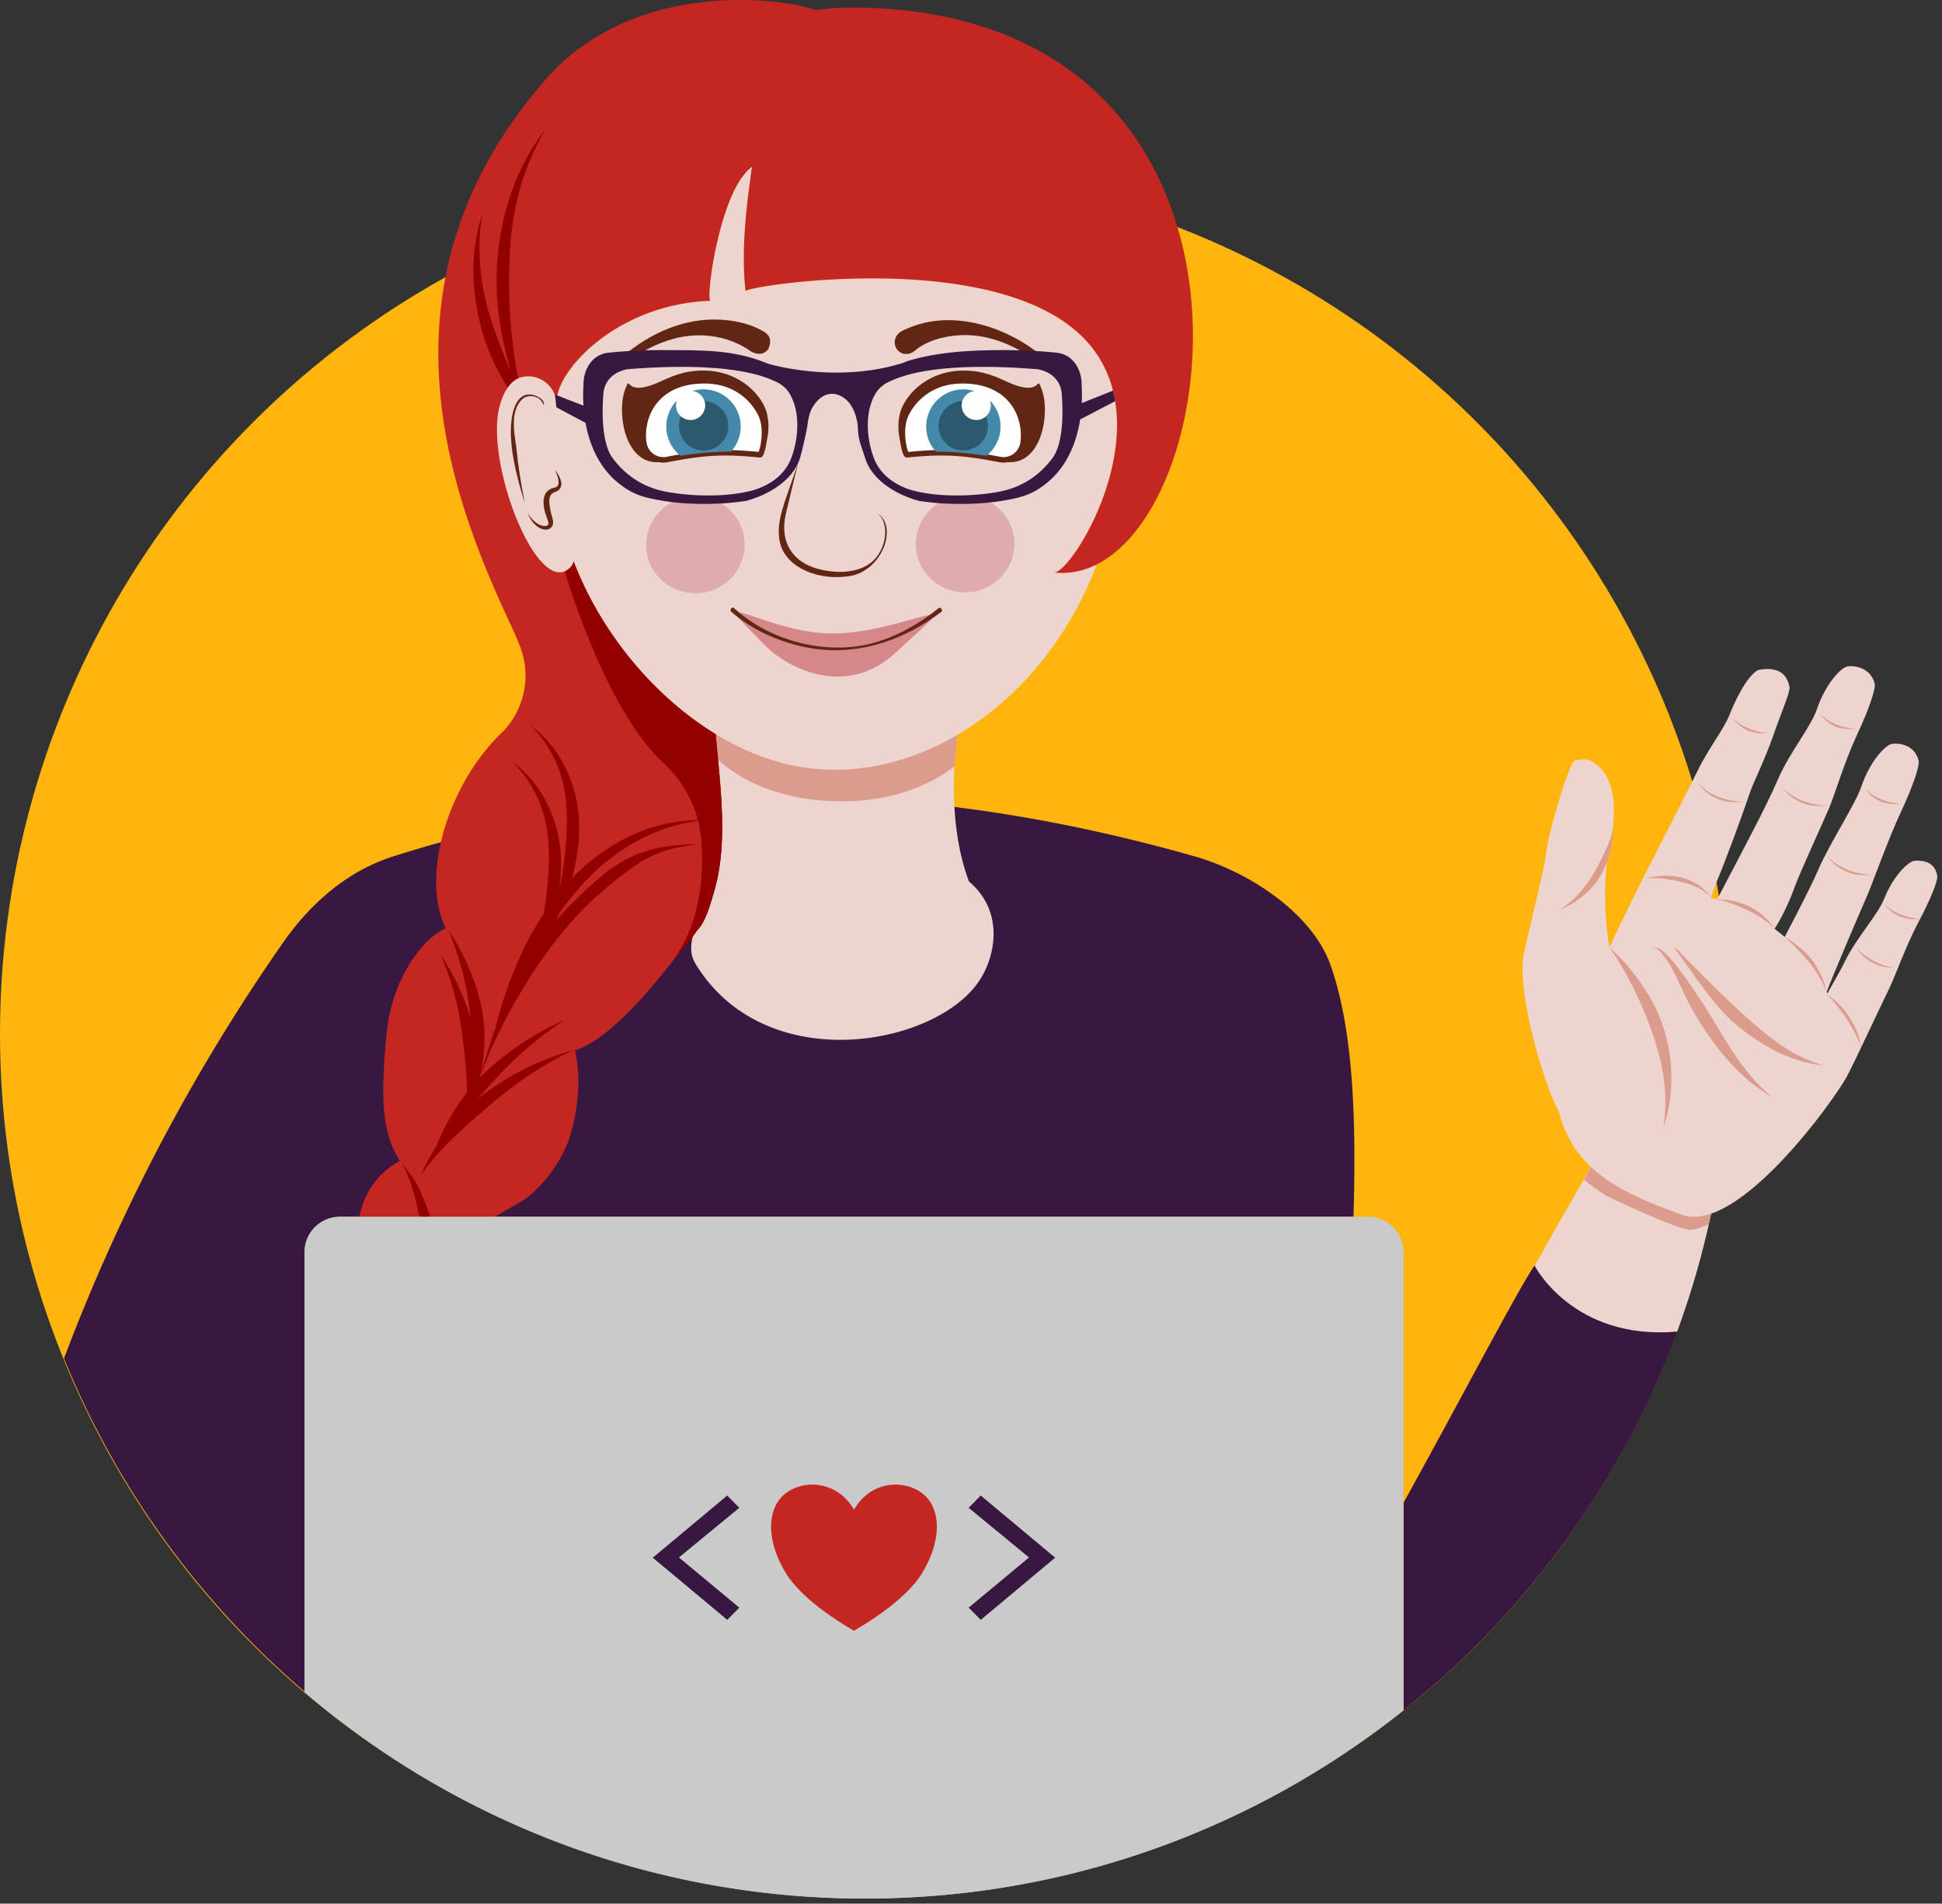 <svg viewBox="0 0 354 347" xmlns="http://www.w3.org/2000/svg" fill-rule="evenodd" clip-rule="evenodd" stroke-linecap="round" stroke-linejoin="round" stroke-miterlimit="1.5"><rect x="0" y="0" width="354" height="347" fill="#333333" stroke="none"/><circle cx="157.667" cy="188.408" r="157.667" fill="#ffb50d"/><path d="M157.825 346.075h.401H157.4h.425zm.716-.001l-.188.001.277-.002-.089.001zm-1.568-.001l.29.001h-.212l-.078-.001zm1.925-.001l-.122.001.264-.002-.142.001zm-2.354-.002l.269.002-.149-.001-.12-.001zm2.711-.001l-.072.001.292-.003-.22.002zm-3.149-.003l.274.003-.102-.001-.172-.002zm3.878-.005l-.399.005.399-.005zm-4.345-.001l.313.004h-.06l-.253-.004zm4.687-.004l-.263.004.321-.005-.058.001zm-5.222-.004l.424.007a58.976 58.976 0 01-.424-.007zm5.579-.002l-.162.003.267-.005-.105.002zm-6.003-.005l.33.006-.276-.005-.054-.001zm6.359-.002l-.104.002.267-.005-.163.003zm-6.785-.007l.276.006-.181-.004-.095-.002zm7.141 0l-.057.001.325-.007-.268.006zm-7.571-.011l.268.007-.128-.003-.14-.004zm8.312-.007l-.398.01.398-.01zm-8.755-.004l.282.007-.084-.002-.198-.005zm9.082-.006l-.216.006.289-.008-.073.002zm-9.595-.009l.37.011-.044-.001-.326-.01zm9.95-.001l-.14.004.263-.008-.123.004zm-10.424-.015l.422.014a57.55 57.55 0 01-.422-.014zm10.779.003l-.087.003.275-.009-.188.006zm-11.202-.017l.295.01-.225-.008-.07-.002zm11.913-.008l-.397.014.397-.014zm-12.339-.009l.269.011-.157-.006-.112-.005zm12.693-.005l-.345.014.388-.016-.043.002zm-13.125-.012l.27.011-.109-.004-.161-.007zm13.479-.002l-.184.007.273-.011-.089.004zm-13.933-.018l.299.013-.067-.003-.232-.01zm14.287.002l-.12.005.262-.011-.142.006zm-14.831-.027l.421.02-.421-.02zm15.185.011l-.071.003.291-.013-.22.01zm-15.605-.032l.352.018-.305-.016-.047-.002zm16.328-.003l-.396.019.396-.019zm-16.75-.019l.278.015-.191-.01-.087-.005zm17.088.001l-.257.013.315-.016-.058.003zm-17.514-.024l.266.014-.135-.007-.131-.007zm17.867.005l-.158.008.264-.014-.106.006zm-18.303-.031l.275.016-.09-.005-.185-.011zm18.656.011l-.102.005.265-.015-.163.01zm.353-.021l-.056.003.325-.02-.269.017zm-19.492-.019l.337.021-.051-.003-.286-.018zm20.226-.027l-.394.025.394-.025zm-20.727-.005l.418.027-.418-.027zm21.05-.016l-.211.014.285-.019-.074.005zm-21.469-.012l.303.021-.24-.016-.063-.005zm21.821-.012l-.137.009.26-.018-.123.009zm-22.243-.017l.269.019-.165-.011-.104-.008zm22.594-.008l-.085.006.273-.02-.188.014zm-23.021-.023l.266.02-.115-.008-.151-.012zm23.726-.029l-.393.029.393-.029zm-24.17-.004l.288.022-.074-.005-.214-.017zm24.519-.023l-.332.026.377-.029-.045.003zm-25.067-.019l.417.032-.417-.032zm25.418-.008l-.18.014.27-.022-.09.008zm-25.835-.026l.389.031-.349-.028-.04-.003zm26.186-.003l-.118.01.26-.022-.142.012zm-26.604-.032l.281.024-.202-.017-.079-.007zm26.954.003l-.069.006.29-.025-.221.019zm-27.376-.039l.264.022-.142-.012-.122-.01zm28.093-.024l-.392.035.392-.035zm-28.522-.015l.27.024-.097-.008-.173-.016zm28.855-.015l-.25.023.309-.028-.059.005zm-29.319-.027l.315.029-.057-.005-.258-.024zm29.669-.005l-.155.014.26-.024-.105.01zm-30.185-.044l.415.039-.415-.039zm30.534.011l-.1.009.263-.025-.163.016zm-30.95-.052l.315.031-.258-.025-.057-.006zm31.299.018l-.053.005.324-.032-.271.027zm-31.716-.06l.269.027-.173-.017-.096-.01zm32.444-.013l-.39.039.39-.039zm-32.866-.031l.263.028-.122-.013-.141-.015zm33.184-.002l-.206.021.28-.029-.074.008zm-33.619-.044l.279.03-.08-.008-.199-.022zm33.968.007l-.134.014.256-.027-.122.013zm-34.489-.064l.384.043-.04-.005-.344-.038zm34.837.026l-.084.009.271-.03-.187.021zm-35.279-.075l.413.046-.413-.046zm35.977-.003l-.389.044.389-.044zm.344-.039l-.32.037.365-.043-.045.006zm-36.736-.006l.286.033-.213-.024-.073-.009zm37.083-.035l-.176.021.266-.032-.09.011zm-37.499-.014l.262.031-.149-.017-.113-.014zm37.846-.027l-.115.013.257-.031-.142.018zm-38.27-.024l.265.032-.103-.012-.162-.02zm38.617-.019l-.067.009.287-.036-.22.027zm-39.066-.036l.299.037-.063-.008-.236-.029zm39.775-.052l-.387.048.387-.048zm-40.3-.015l.411.052-.411-.052zm40.629-.028l-.243.032.303-.039-.06.007zm-41.041-.025l.333.043-.283-.037-.05-.006zm41.387-.02l-.152.02.258-.034-.106.014zm-41.8-.035l.271.036-.182-.024-.089-.012zm42.146-.011l-.098.013.26-.035-.162.022zm-42.563-.045l.261.035-.129-.017-.132-.018zm42.908-.001l-.052.007.323-.045-.271.038zm-43.336-.058l.272.038-.085-.012-.187-.026zm44.056-.042a50.82 50.82 0 01-.385.053l.385-.053zm-44.54-.026l.344.049-.046-.007-.298-.042zm44.854-.019l-.201.029.275-.04-.074.011zm-45.329-.049l.409.059-.409-.059zm45.673-.001l-.13.019.253-.037-.123.018zm-46.083-.059l.292.043-.227-.034-.065-.009zm46.428.009l-.081.012.268-.04-.187.028zm-46.84-.071l.262.039-.157-.023-.105-.016zm47.53-.033l-.384.058.384-.058zm-47.948-.031l.261.04-.11-.016-.151-.024zm48.288-.021l-.308.048.353-.055-.045.007zm-48.726-.046l.287.044-.069-.01-.218-.034zm49.069-.007l-.171.027.261-.041-.09.014zm-49.599-.077l.408.064a57.549 57.549 0 01-.408-.064zm49.942.023l-.112.018.253-.041-.141.023zm-50.349-.089l.362.059-.319-.052-.043-.007zm50.692.034l-.065.01.285-.046-.22.036zm.702-.115l-.383.063.383-.063zm-51.803.014l.273.045-.192-.031-.081-.014zm-.412-.069l.259.044-.136-.023-.123-.021zm52.539.001l-.236.04.295-.05-.059.01zm-52.96-.072l.267.045-.092-.015-.175-.03zm53.302.014l-.148.025.253-.043-.105.018zm-53.762-.093l.318.055-.053-.009-.265-.046zm54.103.035l-.095.016.256-.044-.161.028zm-54.597-.122l.406.072-.406-.072zm54.938.063l-.05.008.322-.056-.272.048zm.713-.127l-.381.068.381-.068zm-56.056-.008l.303.054-.245-.044-.058-.01zm56.365-.048l-.196.036.27-.049-.074.013zm-56.773-.026l.263.048-.165-.03-.098-.018zm57.113-.036l-.127.024.249-.046-.122.022zm-57.526-.04l.259.048-.116-.022-.143-.026zm57.866-.023l-.079.015.265-.049-.186.034zm-58.293-.057l.277.052-.075-.014-.202-.038zm58.976-.071l-.379.071.379-.071zm-59.507-.03l.403.077c-.269-.051-.538-.102-.807-.155l.404.078zm59.842-.035l-.296.057.341-.065-.045.008zm.339-.065l-.167.032.256-.05-.089.018zm-60.989-.057l.277.055-.203-.04-.074-.015zm61.327-.01l-.109.021.249-.049-.14.028zm-61.734-.071l.258.052-.143-.029-.115-.023zm62.073.004l-.063.012.281-.056-.218.044zm-62.488-.087l.262.053-.098-.02-.164-.033zm63.181-.054a50.12 50.12 0 01-.376.077l.376-.077zm-63.624-.037l.3.062-.058-.012-.242-.05zm63.944-.028l-.228.047.287-.06-.059.013zm-64.448-.076l.402.083-.402-.083zm64.785.006l-.143.03.248-.052-.105.022zm-65.186-.091l.319.067-.267-.056-.052-.011zm65.524.02l-.092.019.251-.053-.159.034zm-65.927-.106l.265.057-.174-.037-.091-.02zm66.263.034l-.048.01.319-.068-.271.058zm-66.67-.122l.257.056-.123-.027-.134-.029zm67.374-.03l-.375.081.375-.081zm-67.793-.062l.27.06-.081-.018-.189-.042zm68.098-.005l-.19.042.263-.058-.073.016zm-68.587-.103l.358.079-.043-.009-.315-.07zm68.923.029l-.124.027.244-.054-.12.027zm-69.365-.129l.401.091-.401-.091zm69.7.054l-.076.017.26-.059-.184.042zm.675-.154l-.373.085.373-.085zm-70.774.009l.285.065-.218-.049-.067-.016zm71.104-.085l-.283.065.328-.076-.045.011zm-71.506-.008l.258.06-.151-.035-.107-.025zm71.84-.07l-.162.038.25-.059-.088.021zm-72.248-.025l.258.06-.104-.024-.154-.036zm72.582-.054l-.106.025.244-.058-.138.033zm-73.013-.048l.288.068-.065-.015-.223-.053zm73.347-.031l-.061.014.277-.066-.216.052zm-73.855-.091l.398.096-.398-.096zm74.54-.074l-.371.089.371-.089zm-74.937-.022l.344.083-.298-.072-.046-.011zm75.252-.056l-.22.054.278-.068-.058.014zm-75.65-.042l.268.066-.184-.046-.084-.02zm75.982-.04l-.139.035.242-.061-.103.026zm-76.384-.06l.256.064-.13-.033-.126-.031zm76.717-.023l-.089.022.246-.061-.157.039zm-77.129-.081l.266.067-.088-.022-.178-.045zm77.461-.002l-.046.011.314-.08-.268.069zm-77.92-.115l.328.084-.05-.013-.278-.071zm78.614-.063l-.368.095.368-.095zm-79.078-.056l.397.102-.397-.102zm79.379-.022l-.183.048.255-.066-.072.018zm-79.774-.081l.296.077-.235-.061-.061-.016zm80.105-.005l-.12.031.238-.062-.118.031zm-80.502-.1l.26.069-.159-.042-.101-.027zm80.832.013l-.072.019.253-.067-.181.048zm-81.234-.12l.257.068-.112-.029-.145-.039zm81.9-.058l-.367.098.367-.098zm-82.32-.055l.279.075-.071-.019-.208-.056zm82.645-.033l-.268.073.312-.085-.044.012zm-83.155-.106l.395.108-.395-.108zm83.485.016l-.156.043.242-.067-.086.024zm-83.877-.124l.388.107-.348-.096-.04-.011zm84.206.034l-.102.028.237-.066-.135.038zm-84.599-.144l.274.077-.197-.055-.077-.022zm84.928.052l-.058.016.27-.075-.212.059zm.675-.189l-.364.102.364-.102zm-85.999.026l.256.072-.138-.039-.118-.033zm-.405-.115l.262.074-.094-.027-.168-.047zm86.714 0l-.21.06.268-.076-.058.016zm-87.154-.127l.309.089-.056-.016-.253-.073zm87.482.033l-.134.038.235-.067-.101.029zm-87.957-.171l.393.114-.393-.114zm88.285.076l-.085.025.239-.07-.154.045zm.327-.095l-.043.012.306-.089-.263.077zm-89.002-.096l.311.092-.256-.075-.055-.017zm89.686-.106l-.361.107.361-.107zm-90.078-.01l.263.078-.169-.05-.094-.028zm90.374-.079l-.175.053.246-.074-.071.021zm-90.77-.04l.255.077-.118-.035-.137-.042zm91.096-.058l-.114.035.23-.07-.116.035zm-91.507-.066l.273.083-.078-.024-.195-.059zm91.833-.033l-.069.021.245-.075-.176.054zm-92.334-.12l.384.118-.041-.013-.343-.105zm92.989-.081l-.358.11.358-.11zm-93.384-.041l.392.121-.392-.121zm93.705-.059l-.252.078.295-.091-.043.013zm-94.093-.062l.282.088-.211-.066-.071-.022zm94.417-.039l-.149.046.234-.073-.085.027zm-94.808-.084l.257.081-.146-.046-.111-.035zm95.133-.019l-.097.031.229-.073-.132.042zm-95.531-.108l.26.083-.102-.032-.158-.051zm95.855.005l-.055.018.26-.084-.205.066zm-96.28-.141l.295.095-.062-.02-.233-.075zm96.944-.072l-.356.114.356-.114zm-97.425-.084l.39.127-.39-.127zm97.731-.016l-.199.065.255-.083-.056.018zm-98.115-.11l.335.11-.286-.094-.049-.016zm98.438.004l-.128.042.226-.074-.098.032zm-98.825-.131l.267.088-.18-.06-.087-.028zm99.147.025l-.081.027.231-.077-.15.05zm-99.538-.156l.256.086-.126-.042-.13-.044zm99.86.049l-.04.013.295-.098-.255.085zm-100.262-.184l.268.09-.085-.028-.183-.062zm100.935-.042l-.352.119.352-.119zm-101.4-.116l.348.119-.047-.016-.301-.103zm101.692.017l-.166.056.235-.08-.069.024zm-102.115-.162l.388.134-.388-.134zm102.436.052l-.109.037.222-.076-.113.039zm-102.819-.184l.293.101-.228-.078-.065-.023zm103.14.074l-.066.022.236-.081-.17.059zm.644-.225l-.35.122.35-.122zm-104.169.017l.259.09-.155-.054-.104-.036zm104.485-.128l-.233.082.275-.097-.042.015zm-104.877-.01l.258.091-.108-.038-.15-.053zm-.414-.147l.287.102-.069-.024-.218-.078zm105.61.044l-.141.05.223-.079-.082.029zm-106.091-.216l.387.138-.387-.138zm106.41.102l-.091.033.219-.078-.128.045zm.319-.114l-.05.018.247-.089-.197.071zm-107.109-.126l.376.136-.332-.12-.044-.016zm107.762-.111l-.347.126.347-.126zm-108.143-.027l.274.099-.193-.07-.081-.029zm108.444-.083l-.185.068.239-.088-.054.02zm-108.829-.059l.257.095-.135-.05-.122-.045zm109.147-.058l-.121.044.216-.08-.095.036zm-109.542-.088l.266.098-.092-.034-.174-.064zm109.859-.03l-.076.028.22-.082-.144.054zm-110.299-.135l.325.122-.054-.02-.271-.102zm110.616.016l-.036.014.277-.104-.241.09zm-111.054-.181l.385.146-.385-.146zm111.687-.057l-.305.115.333-.126-.028.011zm-112.064-.086l.31.118-.251-.095-.059-.023zm112.38-.035l-.155.059.221-.084-.066.025zm-112.76-.111l.263.101-.166-.063-.097-.038zm113.075-.01l-.102.039.21-.081-.108.042zm-113.461-.139l.259.1-.117-.045-.142-.055zm113.776.017l-.06.024.222-.087-.162.063zm-114.179-.174l.281.11-.077-.03-.204-.08zm114.812-.072l-.34.133.34-.133zm-115.287-.114l.379.149-.759-.299.38.15zm115.598-.009l-.212.084.252-.099-.04.015zm.314-.124l-.132.052.21-.083-.078.031zm-116.667-.167l.283.113-.208-.083-.075-.03zm116.981.042l-.086.034.207-.083-.121.049zm-117.36-.195l.259.105-.144-.058-.115-.047zm117.673.069l-.046.019.231-.093-.185.074zm-118.061-.226l.264.107-.099-.04-.165-.067zm118.701-.033l-.336.137.336-.137zm-119.125-.14l.312.127-.061-.025-.251-.102zm119.423.019l-.171.069.222-.09-.051.021zm-119.867-.202l.383.158-.383-.158zm120.179.073l-.112.046.202-.083-.09.037zm-120.551-.227l.337.139-.282-.117-.055-.022zm120.862.098l-.07.029.206-.085-.136.056zm.312-.129l-.032.013.255-.106-.223.093zm-121.548-.126l.27.113-.178-.074-.092-.039zm122.169-.135l-.262.11.288-.121-.026.011zm-122.548-.025l.26.11-.125-.053-.135-.057zm122.859-.107l-.143.061.205-.087-.062.026zm-123.254-.06l.278.118-.084-.036-.194-.082zm123.563-.072l-.094.041.196-.084-.102.043zm-124.028-.127l.371.159-.751-.323.38.164zM220 333.324l-.055.023.206-.089-.151.066zm.619-.268l-.328.142.328-.142zm-125.707-.052l.297.129-.227-.098-.07-.031zm126.015-.083l-.189.083.225-.099-.036.016zm-126.388-.081l.264.116-.154-.067-.11-.049zm126.696-.054l-.121.053.194-.085-.073.032zm-127.077-.114l.265.117-.108-.047-.157-.07zm127.385-.022l-.079.035.192-.085-.113.05zm-127.795-.159l.303.134-.069-.03-.234-.104zm128.102.023l-.041.018.211-.094-.17.076zm-128.546-.222l.379.169-.747-.335.368.166zm129.172-.059l-.324.146.324-.146zm.295-.133l-.153.069.2-.09-.047.021zm-130.203-.142l.279.127-.193-.087-.086-.04zm130.509.003l-.102.046.186-.084-.084.038zm-130.882-.173l.263.12-.134-.061-.129-.059zm131.188.033l-.063.029.188-.086-.125.057zm-131.575-.211l.277.127-.092-.042-.185-.085zm131.88.071l-.027.012.225-.104-.198.092zm-132.327-.279l.356.166-.054-.025-.302-.141zm132.937-.004l-.217.101.24-.111-.023.01zm-133.324-.177l.379.178-.379-.178zm133.629.035l-.129.06.186-.087-.057.027zM90.61 331.05l.317.149-.252-.118-.065-.031zm134.297.063l-.086.04.18-.084-.094.044zm-134.664-.237l.27.128-.166-.079-.104-.049zm134.967.093l-.048.023.186-.088-.138.065zm.304-.144l-.014.007.291-.139-.277.132zm-135.646-.128l.267.127-.116-.055-.151-.072zm-.398-.191l.297.143-.076-.037-.221-.106zm136.649.029l-.162.078.195-.094-.033.016zm-137.086-.241l.371.18-.739-.359.368.179zm137.389.095l-.109.052.176-.085-.067.033zm.302-.147l-.071.034.174-.084-.103.05zm.301-.147l-.035.017.185-.091-.15.074zm-138.722-.158l.291.143-.209-.103-.082-.04zm139.333-.143l-.311.154.311-.154zm-139.7-.039l.268.133-.145-.072-.123-.061zm139.992-.106l-.134.067.176-.088-.042.021zm-140.37-.082l.276.138-.1-.05-.176-.088zm140.67-.067l-.092.045.168-.084-.076.039zm-141.096-.146l.339.17-.062-.031-.277-.139zm141.395-.005l-.055.028.168-.085-.113.057zm-141.792-.195l.377.19-.377-.19zm142.092.044l-.022.011.186-.094-.164.083zm-142.45-.227l.346.176-.285-.144-.061-.032zm143.048-.077l-.17.087.188-.096-.018.009zm-143.409-.107l.279.143-.18-.092-.099-.051zm143.707-.046l-.113.058.164-.084-.051.026zm-144.075-.144l.27.14-.126-.065-.144-.075zm144.373-.009l-.076.039.16-.083-.084.044zm-144.761-.191l.295.152-.085-.043-.21-.109zm145.058.037l-.041.021.161-.084-.12.063zm-145.485-.26l.364.189a101.76 101.76 0 01-.732-.383l.368.194zm145.783.105l-.009.005.201-.105-.192.1zm.593-.311l-.134.07.161-.085-.027.015zm-147.1-.176l.308.163-.231-.122-.077-.041zm147.396.019l-.095.05.154-.081-.059.031zM83.748 327.6l.275.146-.157-.083-.118-.063zm148.053.054l-.061.033.152-.082-.091.049zm-148.424-.253l.278.149-.108-.058-.17-.091zm148.719.095l-.028.015.153-.082-.125.067zm-149.128-.315l.329.178-.069-.038-.26-.14zm149.717-.002l-.157.085.162-.088-.005.003zm-150.112-.213l.371.202-.728-.397.357.195zm150.407.053l-.112.061.148-.08-.036.019zm.293-.16l-.078.043.145-.079-.067.036zm-151.412-.283l.291.16-.196-.108-.095-.052zm151.706.123l-.047.025.144-.079-.097.054zm.293-.162l-.015.008.136-.075-.121.067zm-152.36-.16l.275.152-.136-.076-.139-.076zm-.378-.211l.293.163-.093-.051-.2-.112zm153.323.047l-.118.065.132-.073-.014.008zm-153.739-.28l.356.2c-.242-.135-.483-.271-.724-.408l.368.208zm154.031.116l-.094.053.138-.077-.044.024zm.292-.163l-.065.036.138-.078-.073.042zm.291-.165l-.034.019.133-.075-.099.056zm-155.332-.194l.331.188-.258-.147-.073-.041zm155.623.029l-.003.002.067-.039-.064.037zm-155.977-.232l.283.162-.17-.097-.113-.065zm156.557-.1l-.101.058.123-.07-.022.012zm-156.921-.108l.282.161-.119-.068-.163-.093zm157.211-.058l-.079.045.129-.075-.05.03zm-157.606-.171l.323.187-.078-.045-.245-.142zm157.895.003l-.05.029.127-.074-.077.045zm-158.284-.229l.364.211c-.241-.139-.481-.279-.721-.42l.357.209zm158.573.061l-.021.012.114-.067-.093.055zm-159.278-.476l.306.181-.216-.127-.09-.054zm159.854.138v.001-.001zm.288-.169l-.087.051.116-.068-.029.017zm-160.496-.179l.281.167-.148-.087-.133-.08zm160.783.008l-.064.039.12-.072-.056.033zm-161.153-.228l.295.176-.103-.061-.192-.115zm161.44.057l-.037.022.116-.069-.079.047zm-162.555-.73zm162.842.559l-.008.005.074-.045-.066.04zm.572-.345l-.063.038.07-.043-.007.005zm.285-.173l-.074.044.109-.066-.035.022zm-164.046-.253l.294.179-.185-.113-.109-.066zm164.331.079l-.051.031.111-.068-.06.037zm-164.687-.298l.286.176-.129-.08-.157-.096zm164.972.123l-.025.015.098-.06-.073.045zm-165.356-.361l.321.199-.088-.054-.233-.145zm-.379-.235l.357.221c-.239-.147-.476-.296-.714-.445l.357.224zm166.586.069l-.066.041.066-.041zm-167.285-.509l.326.206-.239-.151-.087-.055zm-.347-.22l.29.184-.161-.102-.129-.082zm-.362-.23l.299.19-.113-.071-.186-.119zm-1.093-.706zm-.341-.222l.308.201-.203-.132-.105-.069zm-.349-.229l.293.192-.141-.092-.152-.1zm-.373-.246l.321.211-.097-.063-.224-.148zm-1.059-.708zm-.341-.23l.301.203-.176-.119-.125-.084zm-.353-.241l.303.206-.123-.083-.18-.123zm-1.072-.737zm-.334-.232l.327.227-.226-.157-.101-.07zm-.341-.239l.301.211-.154-.108-.147-.103zm-.363-.255l.322.226-.107-.075-.215-.151zm-1.039-.74zm-.334-.24l.315.226-.194-.139-.121-.087zm-.345-.25l.309.223-.135-.097-.174-.126zm-1.375-1.01zm-.334-.249l.311.232-.169-.126-.142-.106zm-.353-.265l.325.244-.118-.088-.207-.156zm-1.344-1.02zm-.337-.26l.316.244-.147-.113-.169-.131zm-1.345-1.05zm-.327-.258l.325.256-.186-.146-.139-.11zm-1.657-1.334zm-.329-.269l.327.267-.162-.132-.165-.135zm0 0c-20.238-16.602-36.276-38.138-46.268-62.763 10.178-26.905 23.464-52.176 39.929-75.772 5.091-7.296 11.852-13.11 20.087-15.719 46.225-14.73 95.038-14.549 146.1 0 9.592 2.715 21.457 10.202 24.841 20.032 4.17 12.113 4.598 28.516 4.1 45.657H62.083a6.432 6.432 0 00-6.429 6.429v80.233c.752.641 1.511 1.275 2.276 1.903z" fill="#381841"/><path d="M101.421 72.97c.545-6.272 11.766-17.586 28.059-18.145-.887-.328 1.728-20.288 7.628-24.47-1.201 7.97-1.98 15.728-1.204 22.709.05-.966 46.898-8.327 62.459 9.443 13.493 15.41-2.841 41.933-6.194 41.832l-.099-.011c.032.006.065.01.099.011 2.717.306 5.324-.23 7.764-1.464-5.318 13.987-14.628 24.737-25.401 31.061-1.12 8.145-1.041 18.431 2.107 26.748 6.506 5.54 4.666 13.458 2.304 17.377-6.934 12.121-37.568 18.492-51.097-.751-1.606-2.284-2.22-3.389-1.629-6.427.027-.139.887-1.33.987-1.432 1.003-1.019 1.945-3.078 3.227-7.883.427-1.624.722-3.319.912-5.059l.003-.035.002-.017.007-.06.007-.072.003-.024.003-.033.009-.085.005-.047.001-.01.003-.035.043-.449.003-.04.001-.013.005-.05.007-.079.002-.033.003-.03.006-.073.004-.055.002-.017.001-.016c.018-.223.034-.447.049-.671l.002-.018.001-.015.02-.334.001-.005v-.012l.01-.158.009-.18.001-.005v-.002l.016-.335.001-.019.001-.02c.01-.224.019-.45.026-.675l.001-.018v-.011l.01-.332.001-.016v-.022c.006-.224.011-.448.014-.673l.001-.023v-.018l.004-.332V151.313l.001-.149.001-.184v-.012l.001-.335v-.047l-.001-.335v-.002l-.001-.009-.001-.187-.001-.077-.001-.09-.002-.172-.001-.106-.001-.042-.001-.042-.005-.318-.001-.044-.001-.035-.007-.329-.002-.042-.001-.04-.003-.107-.004-.175-.003-.091-.002-.074-.003-.087-.004-.112-.005-.149-.004-.099-.002-.055-.002-.061-.009-.241-.004-.09-.001-.018-.017-.404-.001-.026-.005-.101-.01-.212-.004-.074-.003-.06-.005-.096-.007-.134-.006-.128-.005-.09-.004-.067-.004-.08-.012-.201-.005-.099-.002-.032a51.53 51.53 0 00-.025-.404v-.012l-.005-.072-.017-.272-.004-.056-.003-.047-.006-.1-.011-.16-.007-.108-.006-.078-.005-.078-.007-.1-.012-.171-.007-.098-.003-.044-.004-.05-.022-.301-.004-.05v-.008l-.031-.405-.003-.033-.008-.1-.015-.19-.007-.089-.005-.065-.007-.087-.01-.121-.006-.072-.053-.635-.001-.014-.004-.046-.03-.354-.022-.25-.006-.069-.004-.044-.007-.079-.017-.193-.036-.401-.016-.175-.01-.11-.017-.184-.022-.244-.027-.294-.014-.152-.012-.13-.013-.134-.044-.465-.013-.14-.006-.061-.003-.04-.051-.534-.022-.227-.069-.728-.025-.268-.05-.534-.027-.287-.049-.534-.027-.292-.011-.122-.054-.61c-13.114-7.991-23.897-22.345-27.809-37.456a52.47 52.47 0 01-.47-1.967l-.005-.024-.044-.203a52.91 52.91 0 01-.513-2.786 47.29 47.29 0 01-.207-1.485V72.97zm28.059-18.145l.052-.002a.072.072 0 01-.052.002z" fill="#eed4ce"/><path d="M130.386 133.777c3.676 2.244 7.535 3.988 11.478 5.108 10.758 3.058 22.387 1.099 32.671-4.952l-.555 5.786c-5.079 3.874-12.121 6.351-20.505 6.351-9.439 0-17.591-2.888-22.59-7.62l-.499-4.673z" fill="#dc9c8d"/><path d="M125.916 90.507c4.934-.474 9.319 3.081 9.787 7.935.467 4.854-3.16 9.181-8.094 9.655-4.934.475-9.319-3.08-9.787-7.934-.467-4.854 3.16-9.181 8.094-9.656zM175.085 90.358c4.934-.475 9.319 3.08 9.787 7.935.467 4.854-3.16 9.18-8.094 9.655-4.934.475-9.32-3.08-9.787-7.935-.467-4.854 3.16-9.18 8.094-9.655z" fill="#dfabad"/><path d="M189.488 65.909c-.424-.102-.096.136-1.14-.566-3.939-2.615-8.427-4.508-13.392-4.238-3.002.163-6.173 1.028-8.414 3l-.041.038-.776.349c-.706.021-.965.132-1.604-.261-1.121-.69-1.273-2.061-.718-2.964.54-.877 1.584-1.217 2.577-1.62 8.034-3.252 17.713.091 23.799 5.121l.244.437-.118.472-.417.232zM165.294 82.877c-.311-.095-2.222-3.243-1.266-7.435.677-2.969 4.537-7.765 11.39-7.893 3.864-.073 6.361 1.237 8.271 2.093 6.702 3.004 5.012-1.768 6.193 1.32 1.698 4.437-.093 15.155-7.682 13.023-8.13-2.283-9.036-1.527-16.906-1.108z" fill="#622614"/><path d="M165.333 82.904c-.348.036-1.488-4.191-.321-7.031.783-1.908 3.733-6.439 10.379-6.463 9.061-.033 11.799 6.651 11.09 11.364a3.61 3.61 0 01-4.248 2.984c-6.866-1.333-10.42-1.512-16.9-.854z" fill="#fff" stroke="#622614"/><path d="M179.792 83.086a6.758 6.758 0 002.538-4.438 6.784 6.784 0 00-5.824-7.618 6.784 6.784 0 00-7.618 5.824 6.765 6.765 0 001.708 5.46c2.998.021 5.996.266 9.196.772z" fill="#4489aa"/><path d="M176.18 73.162a4.5 4.5 0 00-5.053 3.863 4.501 4.501 0 003.863 5.054 4.501 4.501 0 005.054-3.864 4.5 4.5 0 00-3.864-5.053z" fill="#2d596e"/><path d="M178.374 71.279a2.657 2.657 0 10-.702 5.266 2.657 2.657 0 00.702-5.266z" fill="#fff"/><path d="M138.554 82.877c.311-.095 2.221-3.243 1.265-7.435-.676-2.969-4.536-7.765-11.389-7.893-3.865-.073-6.362 1.237-8.272 2.093-6.701 3.004-5.011-1.768-6.192 1.32-1.698 4.437.093 15.155 7.682 13.023 8.13-2.283 9.036-1.527 16.906-1.108z" fill="#622614"/><path d="M138.514 82.904c.348.036 1.488-4.191.322-7.031-.783-1.908-3.733-6.439-10.379-6.463-9.061-.033-11.8 6.651-11.09 11.364a3.607 3.607 0 004.248 2.984c6.865-1.333 10.419-1.512 16.899-.854z" fill="#fff" stroke="#622614"/><path d="M124.056 83.086a6.76 6.76 0 01-2.539-4.438 6.784 6.784 0 015.824-7.618 6.784 6.784 0 017.618 5.824 6.761 6.761 0 01-1.707 5.46 60.907 60.907 0 00-9.196.772z" fill="#4489aa"/><path d="M127.667 73.162a4.501 4.501 0 015.054 3.863 4.501 4.501 0 01-3.864 5.054 4.5 4.5 0 01-5.053-3.864 4.5 4.5 0 013.863-5.053z" fill="#2d596e"/><path d="M130.233 58.239c3.248.021 6.614.682 9.312 2.4 0 0 .4.336.58.628.424.69.277 1.569-.088 2.38 0 0-.335.403-.63.584-.689.424-1.569.277-2.38-.088-3.792-2.73-8.958-3.815-14.215-2.403-2.961.796-5.735 2.272-8.285 4.05l-.486.119-.423-.24-.113-.464c.519-.933.944-1.008 1.355-1.323 4.289-3.284 9.422-5.514 14.897-5.64.159-.002.317-.004.476-.003z" fill="#622614"/><path d="M125.474 71.279a2.657 2.657 0 11.702 5.266 2.657 2.657 0 01-.702-5.266z" fill="#fff"/><g><path d="M65.5 221.794c.832-3.98 2.897-7.719 7.401-10.185-3.162-4.958-3.667-10.83-2.364-23.74.846-8.387 5.765-16.41 10.708-18.679-2.853-5.77-2.22-15.21 2.206-24.38 2.134-4.422 4.867-8.192 7.83-11.063a14.7 14.7 0 003.597-15.706 53.04 53.04 0 00-1.473-3.467c-9.768-21.025-27.544-61.77 6.142-100.17C115.46-3.736 142.26-.504 148.707 1.836c2.259-.318 4.403-.472 6.374-.468 84.945.157 68.105 106.466 37.088 102.971a.638.638 0 01-.099-.011l.099.011c3.353.101 19.687-26.422 6.194-41.832-15.561-17.77-62.409-10.409-62.459-9.443-.776-6.981.003-14.739 1.204-22.709-5.9 4.182-8.515 24.142-7.628 24.47-16.293.559-27.515 11.874-28.059 18.145v16.941c2.137 17.372 14.072 34.795 29.048 43.921.63 7.177 1.692 15.419.858 22.816-1.651 4.802-4.008 10.161-5.39 12.542-.49.844-.685 1.843-1.168 2.844-.762 1.579-2.05 3.011-3.189 4.455-5.174 6.556-11.812 13.532-16.779 14.946 1.011 4.347.82 9.805-.815 15.399-1.585 5.424-6.121 10.518-8.914 12.142-1.797 1.045-3.403 1.977-4.836 2.818H65.5zm27.962-47.696a26.36 26.36 0 01-.342.105l.024.055.012.028c.102-.064.204-.127.306-.188zM129.48 54.825l.052-.002a.072.072 0 01-.052.002z" fill="#c42721"/><path d="M99.517 23.438c-3.457 5.73-5.561 12.303-6.319 19.287-.305 2.808-.381 5.655-.394 8.509-.041 9.195 1.324 18.148 3.515 24.902 0 0-1.744-3.934-2.724-6.966a67.327 67.327 0 01-2.516-10.614 59.585 59.585 0 01-.428-3.779l-.015-.189c-.468-6.988.498-14.279 3.184-21.125a41.607 41.607 0 015.777-10.156 5.714 5.714 0 00-.08.131z" fill="#920000"/><path d="M87.922 39.066c-1.144 6.547-.333 13.388 1.719 19.615 1.334 4.05 2.66 7.376 4.523 11.132a143.254 143.254 0 00.872 1.727c1.656 3.182 3.464 6.311 5.655 9.15 0 0-2.543-2.521-4.188-4.543a54.264 54.264 0 01-5.102-7.438 47.349 47.349 0 01-1.443-2.796l-.068-.142c-2.41-5.294-3.719-11.298-3.574-17.313a33.859 33.859 0 011.589-9.396s.07-.294.017.004zM102.949 104.153c.834-.43 1.394-1.029 1.616-1.835 0 0 .078.213.112.3 4.938 12.736 14.501 24.333 25.792 31.214.775 8.818 2.2 19.244-.038 27.736-1.282 4.805-2.224 6.864-3.227 7.883-.1.102-.96 1.293-.987 1.432l-.017.09-3.77 4.457c5.173-6.927 5.909-15.473 5.428-22.073a21.63 21.63 0 00-6.966-14.334c-10.665-9.767-17.943-34.87-17.943-34.87z" fill="#920000"/><path d="M101.862 162.629a60.27 60.27 0 001.163-7.465l.049-.452c.078-.787.1-1.331.171-2.329.013-.184.015-.208.026-.391.244-4.213-.069-8.508-1.645-12.405a21.791 21.791 0 00-4.87-7.311l.097.072c4.321 3.239 7.199 8.244 8.259 13.621.605 3.063.553 6.383.146 9.404l-.01.072a45.237 45.237 0 01-.999 4.657c3.163-3.286 6.811-5.976 11.015-7.905 3.878-1.779 8.118-2.687 12.377-2.716a38.308 38.308 0 011.022.012c-8.876.67-17.177 5.556-23.095 12.397a75.676 75.676 0 00-3.505 4.372 43.395 43.395 0 01-.71 1.523 51.589 51.589 0 012.938-3.151c6.361-6.279 10.479-9.827 19.446-10.605a35.533 35.533 0 013.147-.119c.253.001.505.005.757.01-7.81.559-11.206 3.011-17.344 8.129-3.595 2.996-6.789 6.489-9.642 10.256-5.297 6.996-10.419 16.227-13.322 24.45 0 0 1.615-5.56 2.718-8.635.08-.223.161-.445.243-.668.201-.85.443-1.814.699-2.698 1.417-4.888 3.262-9.567 5.543-13.905l.065-.121a55.996 55.996 0 012.495-4.15c.273-1.568.487-3.158.635-4.782l.049-.452c.078-.787.101-1.332.171-2.33.014-.183.015-.207.026-.391.244-4.212-.069-8.507-1.645-12.404a21.772 21.772 0 00-4.87-7.311l.097.072c4.321 3.238 7.199 8.243 8.26 13.62.604 3.063.553 6.384.145 9.404l-.01.072-.092.553z" fill="#920000"/><path d="M85.788 185.617c-.07-.577-.183-1.505-.284-2.267-.341-2.508-.832-4.985-1.539-7.425a60.625 60.625 0 00-2.258-6.474l.129.197c.296.457.585.917.868 1.381l.118.197c2.233 3.804 3.954 7.828 4.925 12.24.224 1.022.39 2.344.39 2.344l.041.426c.063.712.122 1.728.122 1.728.012.49.015.981.01 1.471-.026 2.394-.294 4.754-.877 7.031 2.567-2.603 5.489-4.886 8.584-6.871l.154-.098a56.275 56.275 0 016.684-3.527l-.211.139a67.681 67.681 0 00-12.547 10.808 340.476 340.476 0 00-3.002 3.368c3.081-2.489 6.543-4.542 10.159-6.222l.166-.076a56.292 56.292 0 017.099-2.592l-.228.11a67.693 67.693 0 00-13.892 9.013c-2.021 1.711-4.056 3.44-5.982 5.203-.021.034-.031.043-.032.029-1.989 1.822-3.861 3.682-5.48 5.598-.326.386-1.696 2.133-2.274 2.997 0 0 1.189-2.594 2.033-4.004.269-.45.541-.888.816-1.314.107-.284.214-.553.316-.792 1.528-3.579 3.326-6.511 5.299-9.058a50.513 50.513 0 00-.146-4.036c-.105-1.42-.224-2.872-.415-4.329 0 0-.19-1.614-.349-2.815-.341-2.507-.832-4.985-1.539-7.424a60.565 60.565 0 00-2.258-6.475l.129.197c.295.457.585.917.868 1.381l.118.197c1.804 3.075 3.275 6.293 4.285 9.744zM73.466 212.173c1.173 1.759 1.943 2.437 2.867 4.351l.063.135c.78 1.699 1.447 3.35 2.009 5.135h-1.958s-.634-3.031-1.058-4.478c-.649-2.217-1.146-3.242-2.051-5.334l.128.191z" fill="#920000"/></g><g><path d="M151.838 115.465c8.059-.062 15.246-3.244 18.771-3.563.527-.047-5.916 5.729-7.167 6.908-9.366 8.82-20.337 2.697-24.132-1.324-1.019-1.079-6.006-5.892-5.262-5.931 2.173-.114 9.758 3.971 17.79 3.91z" fill="#d6878a"/><path d="M171.145 110.818c.402-.159.745.454.515.656-7.205 5.506-16.23 8.479-25.477 6.362-4.728-1.083-9.319-3.181-12.94-6.371-.284-.334.26-.97.552-.625.055.064.125.116.188.173 6.762 6.071 17.026 8.449 25.226 6.181 4.382-1.211 8.41-3.534 11.936-6.376z" fill="#622614"/></g><g><path d="M104.122 103.218c2.266-2.623-.534-21.771-2.724-30.501-.7-2.789-3.378-4.61-6.193-4.007-2.815.603-4.167 4.495-4.487 7.183-1.353 11.336 7.937 33.655 13.404 27.325z" fill="#eed4ce"/><path d="M96.505 71.9c1.191.023 2.705.833 2.649 1.808-.035.613-.089-.73-1.305-1.265-.841-.37-1.922-.357-2.63.305-2.493 2.332-1.277 7.083-1.104 8.851.329 3.378.89 6.722 1.542 10.054 0 0-.682-2.13-1.11-3.781-.721-2.778-1.312-5.576-1.424-8.51-.108-3.335.614-7.464 3.382-7.462zM100.676 89.944l.009-.005-.03.023-.028.024.008-.006-.028.024-.026.024.008-.006-.026.025-.025.025.007-.007-.024.025-.023.027.007-.008-.023.026-.022.027.008-.008-.022.027-.02.028.007-.008-.02.028-.019.028.006-.009-.018.029-.018.029.006-.009-.017.03-.006.011-.011.019.006-.01-.017.03-.015.031.005-.009-.016.031-.014.031.005-.009-.015.031-.013.033.004-.01-.013.033-.01.029-.01.029-.009.029-.009.03-.01.035.004-.013-.018.071-.014.064-.012.067-.01.068-.009.07-.006.073-.004.074-.001.029-.003.047-.003.078-.002.079.001.082.003.083.004.085.006.086.007.088.01.09.011.091.013.092.011.074.002.02.012.096.014.096.016.098.016.1.018.1.02.101.02.102.022.103.023.104.025.105.024.1.001.005.024.107.024.108.026.107.054.218.057.22.059.22.063.225.017.061.017.064.007.031.007.033.013.062.011.063.009.061.007.061.006.059.005.06.002.058.001.058v.057l-.003.056-.003.056-.006.055-.007.054-.009.054-.011.052-.013.052-.014.051-.016.049-.018.049-.019.048-.022.047-.023.045-.024.045-.027.043-.028.041-.03.04-.031.039-.032.037-.034.036-.036.034-.036.032-.038.03-.039.029-.04.027-.041.025-.041.024-.043.022-.043.02-.043.018-.045.017-.044.015-.046.013-.045.012-.047.011-.046.009-.047.007-.047.006-.048.005-.047.003-.048.002h-.048l-.049-.001-.049-.002-.048-.003-.049-.005-.05-.006-.049-.007-.05-.008-.049-.01-.05-.01-.05-.012-.05-.013-.05-.014-.051-.016-.05-.016-.05-.017-.051-.019-.05-.02-.051-.021-.051-.022-.05-.023-.051-.024-.05-.025-.02-.01-.031-.017-.05-.028-.05-.029-.05-.03-.05-.031-.05-.033-.05-.033-.049-.035-.05-.035-.049-.037-.049-.037-.049-.039-.049-.04-.048-.04-.048-.042-.048-.043-.048-.044-.047-.045-.047-.046-.047-.047-.046-.048-.046-.049-.045-.05-.045-.051-.045-.053-.045-.053-.043-.054-.044-.055-.043-.056-.042-.058-.042-.058-.041-.059-.041-.061-.04-.061-.04-.062-.039-.063-.038-.065-.038-.065-.037-.066-.004-.008-.032-.06-.036-.069-.034-.069-.034-.071-.033-.071-.033-.073-.031-.073-.031-.075-.03-.075-.029-.076-.028-.078-.028-.078-.027-.079.04.074.04.072.04.071.041.07.042.069.042.067.042.067.043.065.044.063.044.063.044.061.045.06.041.053.005.006.045.058.045.057.046.056.047.054.046.054.047.052.047.051.047.05.048.048.048.048.048.046.048.045.048.044.049.043.048.042.049.041.049.039.048.039.049.037.049.036.049.036.049.034.048.032.049.032.049.031.048.03.049.028.048.028.048.026.048.025.047.025.048.023.047.022.047.021.047.02.046.019.046.018.045.017.029.01.017.007.044.015.044.015.044.013.043.013.043.012.042.01.042.01.041.009.041.007.04.007.039.006.039.005.038.004.04.004-.006-.001.04.002.039.002-.007-.001.039.001h.038-.008l.037-.001.037-.002h-.008l.035-.003.036-.004-.009.001.034-.005.034-.005-.01.001.033-.006.032-.007-.011.001.031-.007.031-.009-.011.002.029-.009.028-.01-.011.003.028-.011.026-.011-.012.004.032-.014-.012.005.031-.016-.013.005.03-.016-.012.006.029-.017-.012.006.027-.018-.012.007.027-.019-.012.008.026-.02-.012.009.025-.022-.012.01.024-.022-.012.01.023-.023-.012.01.023-.024-.012.012.021-.025-.011.012.021-.026-.011.012.019-.027-.01.014.018-.028-.01.013.017-.028-.009.014.016-.03-.008.014.014-.03-.007.014.013-.031-.007.015.012-.033-.006.015.011-.033-.006.015.01-.034-.005.015.009-.036-.004.015.007-.036-.004.015.007-.037-.004.015.004-.031.002-.031-.002.014.002-.032v-.034l-.001.014v-.035l-.002-.035v.013l-.003-.037-.004-.038v.013l-.005-.039-.007-.04.001.012-.008-.041-.009-.042.002.011-.011-.043-.011-.039-.013-.04-.013-.042-.008-.022-.007-.02-.016-.044-.018-.048-.082-.22-.082-.222-.079-.224-.077-.223-.037-.112-.036-.112-.035-.112-.002-.005-.03-.107-.03-.112-.03-.112-.028-.112-.027-.112-.026-.111-.024-.111-.024-.111-.021-.11-.02-.11-.019-.109-.003-.024-.011-.086-.011-.109-.01-.109-.008-.108-.006-.107-.005-.107-.002-.106.001-.106.002-.105.005-.104.007-.103.006-.064.004-.039.015-.102.017-.1.02-.1.023-.099.026-.097.029-.096.032-.093.018-.049.019-.047.019-.046.02-.046.021-.045.022-.045.023-.045.023-.044.025-.043.026-.044.026-.042.028-.042.018-.026.011-.015.03-.041.031-.04.032-.039.032-.038.034-.038.035-.037.036-.036.036-.035.038-.035.038-.034.039-.033.041-.032.041-.031.042-.031.042-.029.044-.029.044-.028.046-.027.046-.026.047-.025.047-.024.049-.023.049-.022.05-.022.051-.02.051-.02.041-.014.012-.004.053-.017.054-.017.055-.015.055-.014.056-.014.053-.011.05-.01-.01.003.044-.011.042-.011-.01.004.041-.012.039-.012-.01.004.038-.013.037-.014-.01.005.035-.015.033-.016-.01.006.033-.016.031-.016-.01.006.03-.017.029-.018-.01.007.028-.018.026-.02-.009.009.026-.02.024-.021-.009.009.024-.021.018-.018.004-.003-.008.009.022-.022.021-.023-.007.01.02-.023.019-.024-.006.009.018-.024.018-.025-.005.009.016-.025.016-.026-.004.009.015-.027.014-.028-.004.009.014-.028.012-.029-.002.008.011-.029.011-.03-.002.008.011-.031.009-.031-.001.007.008-.032.008-.032-.001.007.007-.033.007-.034-.001.006.006-.034.005-.034v.006l.004-.035.003-.036v.006l.003-.035.004-.069.001-.07-.001-.072-.004-.073-.006-.074-.008-.075-.01-.076-.013-.077-.014-.077-.016-.077-.017-.078-.02-.077-.02-.077-.012-.042-.009-.035-.022-.077-.023-.075-.024-.075-.024-.074-.026-.072-.025-.072-.026-.069-.026-.068-.052-.13-.051-.121-.05-.111-.046-.101-.042-.088-.037-.074-.03-.06-.013-.025-.01-.02-.02-.037.027.032.014.017.018.022.042.053.052.066.059.079.066.089.072.101.076.11.078.119.041.063.04.065.041.066.04.068.041.07.04.072.039.073.039.074.017.034.021.042.036.077.035.078.033.079.032.081.031.081.029.082.026.082.025.084.022.083.02.085.017.085.014.086.011.084.004.045.003.043.002.043.002.044v.043l-.001.044-.002.043-.002.044-.004.044-.006.043-.006.044-.008.044-.009.043-.011.044-.011.043-.014.043-.015.044-.016.042-.018.043-.019.042-.022.042-.022.041.002.002-.027.039-.026.04-.028.04-.004.006-.026.033-.031.038-.033.037-.035.036-.036.035-.038.035-.04.033-.041.033-.043.031-.044.03-.046.03-.047.028-.048.027-.051.026-.051.025-.053.024-.055.023-.056.022-.053.019-.046.017-.04.016-.039.017-.038.017-.037.017-.036.018-.008.004-.027.014-.034.018-.033.018-.032.018-.031.019-.03.019-.029.02-.032.022.009-.005-.031.022-.031.023z" fill="#622614"/></g><path d="M145.489 84.392s-1.213 4.912-2.243 9.284c-1.086 4.61.614 9.671 8.444 10.493 3.124.328 6.503-.384 8.262-2.845 1.411-1.973 1.894-4.82.839-6.79-.248-.464-1.129-1.161-.518-.701 3.26 2.451.501 10.29-5.507 11.197-5.512.832-11.195-1.465-12.476-5.708-.997-3.297.428-6.886 1.486-10.002.559-1.647 1.713-4.928 1.713-4.928z" fill="#622614"/><path d="M106.358 73.942a30.725 30.725 0 01.002-3.778c.01-.153-.001-.155-.001-.211.037-2.551 1.514-5.319 4.514-5.658 3.424-.354 6.846-.485 10.282-.478 6.702.034 12.504-.119 18.514 2.354l.733.227s11.986 3.559 24.143-.227l.749-.312c5.374-1.673 11.307-2.013 17.079-2.042 3.437-.007 6.858.124 10.282.478 3.001.339 4.477 3.107 4.514 5.658 0 .056-.011.058-.001.211.068 1.103.078 2.211.028 3.312l5.714-2.281.38 1.93-6.389 3.325c-.713 4.596-2.63 8.82-6.115 11.615-1.808 1.449-3.409 2.274-5.979 2.824-4.223.904-8.063 1.069-12.361.908-1.864-.069-4.712-.44-4.952-.505-3.943-1.06-8.445-3.634-9.762-7.702-.672-2.189-1.309-3.362-1.352-5.638l-.043-.609c-.049-.347-.356-2.363-1.461-3.807-1.393-1.821-4.415-3.036-6.706.61-.516.821-.824 2.026-.996 3.466-.06.496-.847 4.25-1.377 5.978-1.318 4.068-5.82 6.642-9.763 7.702-.24.065-3.088.436-4.951.505-4.298.161-8.139-.004-12.362-.908-2.57-.55-4.171-1.375-5.979-2.824-3.328-2.669-5.225-6.641-6.01-10.995l-5.311-2.825-.26-2.332 5.197 2.029zm82.659-6.65c.42.031 1.169.233 1.95.623a4.622 4.622 0 012.563 3.763c.239 2.855.432 9.013-1.706 11.862-1.51 2.012-4.4 5.013-9.451 6.04-2.82.574-9.376 1.318-15.27 0-3.089-.69-6.45-2.549-7.789-6.04-1.373-3.576-1.739-8.544.359-11.917.522-.838 1.295-1.486 2.188-1.939 0 0 .957-.461 1.795-.77 8.121-2.992 21.733-1.891 25.361-1.622zm-74.505 0c-.42.031-1.17.233-1.951.623a4.621 4.621 0 00-2.562 3.763c-.239 2.855-.433 9.013 1.705 11.862 1.51 2.012 4.4 5.013 9.451 6.04 2.821.574 9.376 1.318 15.27 0 3.09-.69 6.45-2.549 7.789-6.04 1.373-3.576 1.74-8.544-.359-11.917-.522-.838-1.294-1.486-2.187-1.939 0 0-.958-.461-1.796-.77-8.121-2.992-21.733-1.891-25.36-1.622z" fill="#381841"/><path d="M294.259 205.442c6.229 4.876 17.261 13.634 17.647 14.792.025.073.073.181.143.322a156.404 156.404 0 01-6.339 22.178c-18.983 1.671-25.965-11.872-25.991-11.923 2.774-4.955 5.019-8.927 6.425-11.35 3.203-5.518 5.798-10.26 8.115-14.019z" fill="#eed4ce"/><path d="M305.74 242.726c-10.055 27.366-27.486 51.182-49.878 69.032V273.9c11.812-21.434 20.936-38.992 23.857-43.216.026.051 7.053 13.701 26.021 12.042z" fill="#381841"/><path d="M311.928 221.168l-.426 1.99s-2.226 1.092-3.64 1.002c-2.178-.139-14.14-5.674-15.208-6.287-.9-.515-3.91-2.804-3.91-2.804.45-.874 1.441-2.587 1.441-2.587l21.743 8.686z" fill="#dc9c8d"/><g class="palm"><path d="M293.364 172.704c4.386-9.556 12.838-25.542 16.003-32.044 2.238-4.599 4.76-7.473 5.968-10.536 1.637-4.154 4.019-7.885 5.494-8.073 1.489-.19 4.689-.511 5.37 3.174.161.871-1.171 3.778-2.893 8.675-1.816 5.169-3.668 8.539-4.566 11.262-1.233 3.737-4.5 12.485-5.747 15.404-.448 1.049-.744 2.132-1.15 3.113.39.071.782.156 1.174.256 4.518-8.703 8.697-16.365 11.165-22.061 2.031-4.69 5.951-9.428 7.023-12.626 1.414-4.219 4.27-7.693 5.749-7.809 1.491-.117 4.064.436 4.771 3.158.254.98-1.183 4.989-3.201 9.303-2.325 4.97-4.09 11.065-5.173 13.564-1.548 3.573-5.185 11.42-6.29 14.436-1.055 2.88-2.274 5.332-3.58 7.412.624.468 1.238.961 1.838 1.479 2.541-4.824 4.836-9.284 6.182-12.392 2.032-4.69 6.722-11.829 7.794-15.027 1.414-4.22 4.27-7.693 5.749-7.809 1.492-.117 3.989.35 4.695 3.072.254.98-1.183 4.989-3.201 9.303-2.324 4.97-5.161 12.966-6.244 15.465-1.517 3.502-6.094 14.145-7.315 17.405l.123.272c1.332-2.307 2.479-4.377 3.299-6.031 2.097-4.23 5.946-8.377 7.085-11.283 1.503-3.833 4.309-6.875 5.685-6.883 1.388-.008 3.427.109 3.958 2.691.191.93-1.323 4.566-3.39 8.446-2.381 4.472-4.296 10.028-5.413 12.282-1.597 3.222-6.261 13.302-7.646 15.883-2.411 4.492-19.952 28.845-30.033 25.248-10.928-3.899-19.687-7.936-22.488-18.766-2.921-5.492-7.578-21.657-6.467-28.418.362-2.203 3.91-16.034 4.156-18.749.325-3.575 4.223-16.64 5.231-16.865 2.143-.477 2.858-.083 3.908.723 3.917 3.005 3.626 9.729 2.377 15.134-.792 3.431-1.266 10.518 0 18.212z" fill="#eed4ce"/><path d="M293.409 172.743c3.037 2.643 5.525 5.86 7.546 9.41a34.96 34.96 0 011.076 2.093l.029.059c1.943 4.33 2.819 9.14 2.566 13.966-.127 2.429-.621 4.848-1.387 7.171.673-4.493.28-9.047-.817-13.142-1.875-7.005-5.13-13.538-7.674-17.567a31.085 31.085 0 00-1.348-1.981s-.098-.101.009-.009zM294.004 151.431a17.285 17.285 0 01-2.186 8.111s-.485.789-.765 1.162c-1.696 2.258-3.992 4.052-6.672 5.055a16.218 16.218 0 004.001-3.5c2.078-2.53 3.488-5.469 4.359-7.408.498-1.109.94-2.248 1.256-3.421 0 0 .008-.07.007.001zM303.69 159.616c.847.01 1.695.097 2.511.262 0 0 .904.244.978.27 1.867.646 3.572 1.791 4.729 3.431-1.327-1.375-3.088-2.243-4.943-2.716-.062-.016-2.106-.467-2.856-.581-.19-.028-.38-.054-.571-.076-1.276-.151-2.566-.218-3.849-.125 0 0 2.666-.473 4.001-.465zM313.201 163.928c1.923.023 3.857.445 5.599 1.241 0 0 1.342.714 2.192 1.402.96.778 1.808 1.702 2.506 2.732-1.541-1.611-3.456-2.729-5.558-3.682-1.58-.716-3.201-1.358-4.891-1.678-.15-.027.054-.015.152-.015zM325.362 170.826c1.579.874 2.992 2.013 4.223 3.323.482.514.752.873 1.142 1.422 0 0 1.015 1.546 1.539 2.893.299.768.532 1.562.695 2.37-1.467-3.922-4.537-7.133-6.678-9.174-.391-.373-1.03-.893-.921-.834zM332.975 181.238c3.193 1.996 5.219 5.505 5.934 7.999.149.518.272 1.042.375 1.571-.213-.552-.23-.58-.335-.82-1.612-3.674-4.028-6.884-5.976-8.747 0 0-.032-.023.002-.003zM315.911 130.914c1.743 1.803 4.487 2.565 6.401 2.695.182.012-.966.098-1.523.05-.787-.067-1.904-.384-1.904-.384-1.199-.483-2.284-1.308-3.036-2.426l.062.065zM331.82 130.164c1.743 1.803 4.487 2.565 6.402 2.695.182.012-.966.098-1.523.05-.788-.068-1.904-.384-1.904-.384-1.2-.483-2.285-1.308-3.036-2.426l.061.065zM340 143.807c1.743 1.803 4.487 2.565 6.402 2.695.182.012-.967.098-1.523.05-.788-.067-1.904-.384-1.904-.384-1.2-.483-2.285-1.308-3.037-2.426l.062.065zM343.536 164.792c1.743 1.803 4.487 2.565 6.402 2.695.182.012-.966.098-1.523.05-.788-.067-1.904-.384-1.904-.384-1.2-.483-2.285-1.308-3.036-2.426l.061.065zM309.528 142.725c2.124 2.431 5.714 3.468 8.704 3.435 0 0-2.449.128-3.365-.034-2.153-.38-4.135-1.587-5.378-3.446l.039.045zM324.837 143.417c2.123 2.43 5.714 3.467 8.704 3.434 0 0-2.449.128-3.365-.033-2.153-.381-4.135-1.587-5.378-3.446l.039.045zM333.092 156.024c2.123 2.431 5.714 3.468 8.704 3.434 0 0-2.449.129-3.365-.033-2.153-.381-4.135-1.587-5.378-3.446l.039.045zM338.336 172.675c1.783 2.111 4.665 3.406 7.292 3.816 0 0-1.984-.128-2.924-.422-1.752-.547-3.341-1.75-4.374-3.39 0 0-.074-.1.006-.004zM301.994 172.929l-.521-.181c-1.351-.073.467-.154 1.102.23.079.047.156.098.231.151a7.94 7.94 0 011.197 1.056c1.441 1.515 2.648 3.233 3.841 4.924 0 0 1.467 2.169 2.657 3.968 0 0 .937 1.44 1.639 2.605 3.11 5.12 6.093 10.375 10.882 14.283-.635-.359-.69-.401-.99-.59-5.625-3.546-9.895-9.13-13.097-14.553l-.295-.502c-.178-.322-.355-.645-.532-.969-1.852-3.399-3.063-7.314-5.591-9.987-.028-.03-.432-.376-.437-.379-.048-.032-.033-.023-.086-.056zM304.996 172.683c.758.149 1.447 1.175 2.279 1.996 0 0 2.165 2.179 3.603 3.615 2.65 2.632 5.347 5.236 7.922 7.532 4.029 3.567 8.352 6.957 13.526 8.317 0 0 .579.083-.176.013-2.267-.22-4.475-.844-6.595-1.717-2.945-1.214-5.704-2.994-8.186-4.928-.879-.684-1.951-1.674-1.951-1.674-3.823-3.673-6.788-8.45-9.85-12.543-.555-.743-.604-.616-.572-.611z" fill="#dc9c8d"/></g><path d="M249.408 221.794a6.432 6.432 0 016.429 6.429v83.531c-26.943 21.479-61.068 34.321-98.17 34.321-38.963 0-74.644-14.164-102.171-37.619v-80.233a6.432 6.432 0 016.429-6.429h187.483z" fill="#cacaca"/><path d="M155.667 275.185c3.181-5.517 9.544-5.517 12.726-2.758 3.181 2.758 3.181 8.276 0 13.793-2.228 4.138-7.954 8.276-12.726 11.035-4.773-2.759-10.499-6.897-12.727-11.035-3.181-5.517-3.181-11.035 0-13.793 3.182-2.759 9.545-2.759 12.727 2.758z" fill="#c42721"/><path d="M134.766 293.043l-2.201 2.222-13.572-11.33 13.572-11.331 2.201 2.242-11.007 9.048 11.007 9.149zM176.573 293.043l2.201 2.222 13.572-11.33-13.572-11.331-2.201 2.242 11.007 9.048-11.007 9.149z" fill="#381841" fill-rule="nonzero"/></svg>